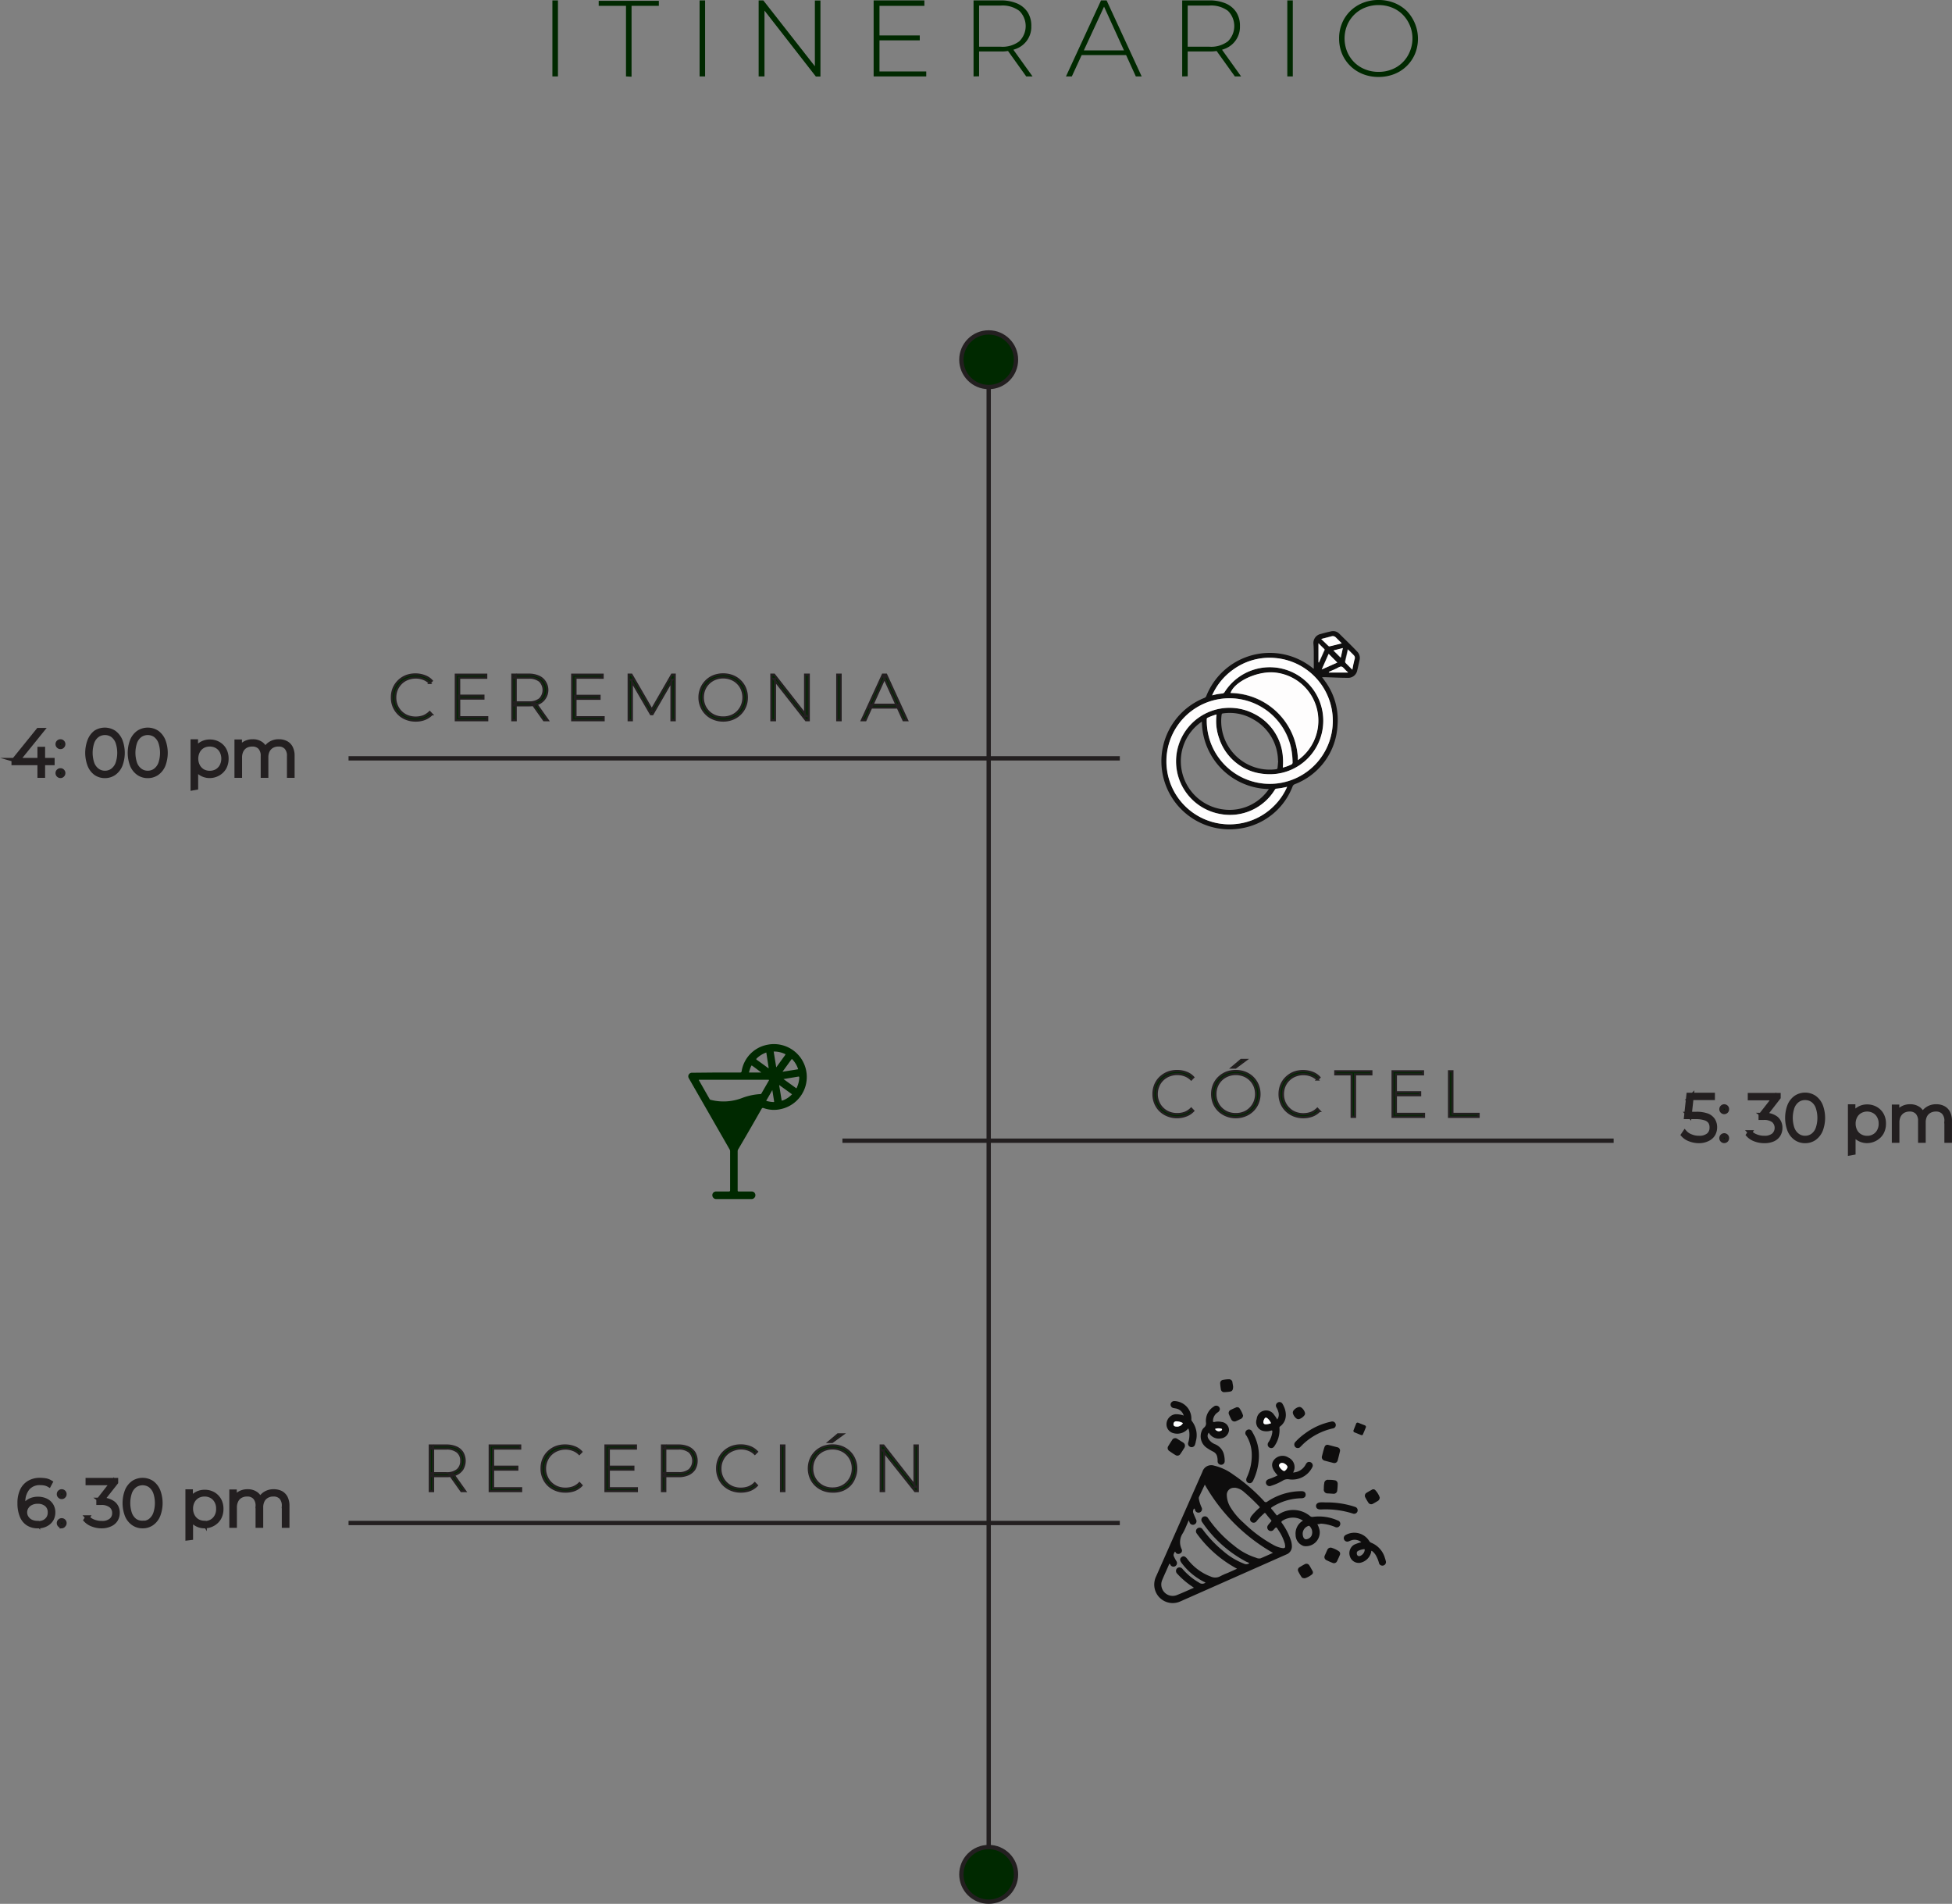 <svg id="Capa_1" data-name="Capa 1" xmlns="http://www.w3.org/2000/svg" viewBox="0 0 333.9 325.59"><rect x="0" y="0" width="333.9" height="325.59" fill="#808080" stroke="none"/><defs><style>.cls-1,.cls-2,.cls-3,.cls-4{fill:#002900;}.cls-2,.cls-3,.cls-4{stroke:#231f20;stroke-miterlimit:10;}.cls-2{stroke-width:0.74px;}.cls-3{stroke-width:0.37px;}.cls-4{stroke-width:0.75px;}.cls-5{fill:#0e0d0d;}.cls-6{fill:#fefefe;}.cls-7{fill:#111010;}.cls-8{fill:#fefdfd;}</style></defs><title>Itinerario PEQ</title><path class="cls-1" d="M118.15,109.07v-13h.95v13Z" transform="translate(-23.66 -96)"/><path class="cls-1" d="M130.74,109.07V97h-4.67v-.86h10.29V97h-4.67v12.12Z" transform="translate(-23.66 -96)"/><path class="cls-1" d="M143.33,109.07v-13h.94v13Z" transform="translate(-23.66 -96)"/><path class="cls-1" d="M153.43,109.07v-13h.8l9.25,11.81h-.43V96.09H164v13h-.78L154,97.26h.43v11.81Z" transform="translate(-23.66 -96)"/><path class="cls-1" d="M174.1,108.22h8v.85h-9v-13h8.68V97H174.1Zm-.11-6.16h7v.84h-7Z" transform="translate(-23.66 -96)"/><path class="cls-1" d="M190.19,109.07v-13h4.65a7,7,0,0,1,2.8.52,4.1,4.1,0,0,1,1.8,1.49,4.27,4.27,0,0,1,.63,2.37,4,4,0,0,1-2.43,3.83,6.8,6.8,0,0,1-2.8.52h-4.13l.43-.44v4.69Zm.95-4.64-.43-.44h4.13a4.75,4.75,0,0,0,3.18-.93,3.65,3.65,0,0,0,0-5.2,4.81,4.81,0,0,0-3.18-.91h-4.13l.43-.47Zm8.06,4.64-3.37-4.71h1.07l3.38,4.71Z" transform="translate(-23.66 -96)"/><path class="cls-1" d="M206,109.07l6-13h.95l6,13h-1l-5.64-12.38h.41L207,109.07Zm2.19-3.65.32-.8h7.76l.32.8Z" transform="translate(-23.66 -96)"/><path class="cls-1" d="M225.88,109.07v-13h4.65a7,7,0,0,1,2.8.52,4.1,4.1,0,0,1,1.8,1.49,4.27,4.27,0,0,1,.63,2.37,4,4,0,0,1-2.43,3.83,6.8,6.8,0,0,1-2.8.52h-4.14l.43-.44v4.69Zm.94-4.64-.43-.44h4.14a4.75,4.75,0,0,0,3.18-.93,3.67,3.67,0,0,0,0-5.2,4.81,4.81,0,0,0-3.18-.91h-4.14l.43-.47Zm8.07,4.64-3.38-4.71h1.08l3.37,4.71Z" transform="translate(-23.66 -96)"/><path class="cls-1" d="M243.86,109.07v-13h.94v13Z" transform="translate(-23.66 -96)"/><path class="cls-1" d="M259.47,109.16a7.1,7.1,0,0,1-2.68-.49,6.48,6.48,0,0,1-2.15-1.39,6.35,6.35,0,0,1-1.42-2.09,6.78,6.78,0,0,1-.5-2.61,6.69,6.69,0,0,1,.5-2.6,6.29,6.29,0,0,1,1.42-2.1,6.48,6.48,0,0,1,2.15-1.39,7.1,7.1,0,0,1,2.68-.49,7.17,7.17,0,0,1,2.68.49,6.57,6.57,0,0,1,2.14,1.38,6.86,6.86,0,0,1,1.42,7.33,6.36,6.36,0,0,1-3.56,3.47A7.17,7.17,0,0,1,259.47,109.16Zm0-.87a6,6,0,0,0,2.3-.43,5.39,5.39,0,0,0,1.83-1.2,5.52,5.52,0,0,0,1.21-1.82,5.81,5.81,0,0,0-1.21-6.34,5.39,5.39,0,0,0-1.83-1.2,6,6,0,0,0-2.3-.43,6,6,0,0,0-2.3.43,5.47,5.47,0,0,0-1.85,1.2,5.61,5.61,0,0,0-1.22,1.81,6,6,0,0,0,0,4.53,5.55,5.55,0,0,0,1.22,1.82,5.47,5.47,0,0,0,1.85,1.2A6,6,0,0,0,259.47,108.29Z" transform="translate(-23.66 -96)"/><line class="cls-2" x1="169.12" y1="61.52" x2="169.12" y2="320.48"/><line class="cls-2" x1="191.55" y1="129.69" x2="59.62" y2="129.69"/><line class="cls-2" x1="144.1" y1="195.08" x2="276.02" y2="195.08"/><path class="cls-3" d="M94.74,219.23a4.27,4.27,0,0,1-1.61-.3,3.68,3.68,0,0,1-1.28-.83,3.9,3.9,0,0,1-.85-1.25,4,4,0,0,1-.3-1.57,4.08,4.08,0,0,1,.3-1.58,3.9,3.9,0,0,1,2.14-2.08,4.54,4.54,0,0,1,3.14,0,3,3,0,0,1,1.23.81l-.35.37a3,3,0,0,0-1.11-.71,3.64,3.64,0,0,0-1.29-.22,3.72,3.72,0,0,0-1.38.26,3.23,3.23,0,0,0-1.11.72,3.4,3.4,0,0,0-.74,1.09,3.58,3.58,0,0,0-.26,1.36,3.49,3.49,0,0,0,.26,1.35,3.44,3.44,0,0,0,.74,1.1,3.23,3.23,0,0,0,1.11.72,3.72,3.72,0,0,0,1.38.25,3.88,3.88,0,0,0,1.29-.21,3.21,3.21,0,0,0,1.11-.72l.35.37a3.22,3.22,0,0,1-1.23.81A4.13,4.13,0,0,1,94.74,219.23Z" transform="translate(-23.66 -96)"/><path class="cls-3" d="M102.21,218.66H107v.51h-5.37v-7.79h5.2v.52h-4.63Zm-.07-3.69h4.21v.5h-4.21Z" transform="translate(-23.66 -96)"/><path class="cls-3" d="M111.3,219.17v-7.79h2.8a4.09,4.09,0,0,1,1.68.32,2.35,2.35,0,0,1,1.07.89,2.53,2.53,0,0,1-1.07,3.72,4.1,4.1,0,0,1-1.68.31h-2.48l.25-.26v2.81Zm.57-2.78-.25-.27h2.48a2.85,2.85,0,0,0,1.9-.55,2.2,2.2,0,0,0,0-3.12,2.85,2.85,0,0,0-1.9-.55h-2.48l.25-.28Zm4.84,2.78-2-2.82h.64l2,2.82Z" transform="translate(-23.66 -96)"/><path class="cls-3" d="M122.1,218.66h4.81v.51h-5.37v-7.79h5.2v.52H122.1ZM122,215h4.21v.5H122Z" transform="translate(-23.66 -96)"/><path class="cls-3" d="M131.2,219.17v-7.79h.48l3.62,6.25H135l3.6-6.25h.47v7.79h-.55l0-6.93h.16l-3.41,5.9H135l-3.43-5.9h.17v6.93Z" transform="translate(-23.66 -96)"/><path class="cls-3" d="M147.36,219.23a4.22,4.22,0,0,1-1.6-.3,3.63,3.63,0,0,1-1.29-.83,3.74,3.74,0,0,1-.85-1.26,4,4,0,0,1-.31-1.56,4,4,0,0,1,.31-1.56,3.74,3.74,0,0,1,.85-1.26,3.79,3.79,0,0,1,1.29-.84,4.59,4.59,0,0,1,3.21,0,3.81,3.81,0,0,1,2.14,2.08,4.08,4.08,0,0,1,.3,1.58,4,4,0,0,1-.3,1.57,3.9,3.9,0,0,1-.85,1.25,3.81,3.81,0,0,1-1.29.83A4.23,4.23,0,0,1,147.36,219.23Zm0-.53a3.64,3.64,0,0,0,1.38-.25,3.18,3.18,0,0,0,1.1-.72,3.26,3.26,0,0,0,.73-1.1,3.66,3.66,0,0,0,0-2.71,3.12,3.12,0,0,0-.73-1.09,3.18,3.18,0,0,0-1.1-.72,3.65,3.65,0,0,0-1.38-.26,3.72,3.72,0,0,0-1.38.26,3.36,3.36,0,0,0-1.84,1.81,3.66,3.66,0,0,0,0,2.71,3.44,3.44,0,0,0,.74,1.1,3.28,3.28,0,0,0,1.1.72A3.72,3.72,0,0,0,147.36,218.7Z" transform="translate(-23.66 -96)"/><path class="cls-3" d="M155.61,219.17v-7.79h.47l5.55,7.09h-.25v-7.09H162v7.79h-.47l-5.56-7.08h.25v7.08Z" transform="translate(-23.66 -96)"/><path class="cls-3" d="M166.88,219.17v-7.79h.57v7.79Z" transform="translate(-23.66 -96)"/><path class="cls-3" d="M171.09,219.17l3.58-7.79h.57l3.58,7.79h-.61l-3.38-7.43h.24l-3.37,7.43ZM172.4,217l.19-.48h4.66l.19.48Z" transform="translate(-23.66 -96)"/><path class="cls-4" d="M26,226.49v-.41l4.22-5.22h.64l-4.22,5.22-.31-.09h6.3v.5Zm4.44,2.16v-4.56H31v4.56Z" transform="translate(-23.66 -96)"/><path class="cls-4" d="M34,223.74a.45.45,0,0,1-.33-.14.46.46,0,0,1-.14-.34.45.45,0,0,1,.14-.33.48.48,0,0,1,.33-.13.44.44,0,0,1,.33.13.45.45,0,0,1,.14.33.46.46,0,0,1-.14.34A.42.42,0,0,1,34,223.74Zm0,4.95a.45.45,0,0,1-.33-.14.46.46,0,0,1-.14-.34.45.45,0,0,1,.14-.33.48.48,0,0,1,.33-.13.44.44,0,0,1,.33.13.45.45,0,0,1,.14.33.46.46,0,0,1-.14.34A.42.42,0,0,1,34,228.69Z" transform="translate(-23.66 -96)"/><path class="cls-4" d="M41.61,228.7a2.71,2.71,0,0,1-1.58-.48A3.1,3.1,0,0,1,39,226.86a5.88,5.88,0,0,1,0-4.21A3.19,3.19,0,0,1,40,221.28a2.91,2.91,0,0,1,3.17,0,3.24,3.24,0,0,1,1.07,1.37,5.88,5.88,0,0,1,0,4.21,3.15,3.15,0,0,1-1.07,1.36A2.72,2.72,0,0,1,41.61,228.7Zm0-.52a2.14,2.14,0,0,0,1.3-.41,2.65,2.65,0,0,0,.87-1.17,5.68,5.68,0,0,0,0-3.7,2.65,2.65,0,0,0-.87-1.17,2.3,2.3,0,0,0-2.59,0,2.6,2.6,0,0,0-.88,1.17,5.68,5.68,0,0,0,0,3.7,2.6,2.6,0,0,0,.88,1.17A2.13,2.13,0,0,0,41.61,228.18Z" transform="translate(-23.66 -96)"/><path class="cls-4" d="M48.93,228.7a2.71,2.71,0,0,1-1.58-.48,3.1,3.1,0,0,1-1.08-1.36,5.88,5.88,0,0,1,0-4.21,3.19,3.19,0,0,1,1.08-1.37,2.91,2.91,0,0,1,3.17,0,3.24,3.24,0,0,1,1.07,1.37,5.88,5.88,0,0,1,0,4.21,3.15,3.15,0,0,1-1.07,1.36A2.72,2.72,0,0,1,48.93,228.7Zm0-.52a2.14,2.14,0,0,0,1.3-.41,2.65,2.65,0,0,0,.87-1.17,5.68,5.68,0,0,0,0-3.7,2.65,2.65,0,0,0-.87-1.17,2.3,2.3,0,0,0-2.59,0,2.6,2.6,0,0,0-.88,1.17,5.68,5.68,0,0,0,0,3.7,2.6,2.6,0,0,0,.88,1.17A2.13,2.13,0,0,0,48.93,228.18Z" transform="translate(-23.66 -96)"/><path class="cls-4" d="M56.63,230.8v-8h.53v1.9l-.09,1,.11,1v4Zm2.91-2.11a2.77,2.77,0,0,1-1.38-.35,2.6,2.6,0,0,1-1-1,3.63,3.63,0,0,1,0-3.15,2.6,2.6,0,0,1,1-1,2.77,2.77,0,0,1,1.38-.35,2.93,2.93,0,0,1,1.48.37,2.68,2.68,0,0,1,1,1,3.07,3.07,0,0,1,.37,1.53,3.11,3.11,0,0,1-.37,1.54,2.75,2.75,0,0,1-1,1A2.93,2.93,0,0,1,59.54,228.69Zm0-.5a2.43,2.43,0,0,0,1.2-.3,2.2,2.2,0,0,0,.84-.87,2.8,2.8,0,0,0,0-2.56,2.17,2.17,0,0,0-.84-.86,2.43,2.43,0,0,0-1.2-.3,2.4,2.4,0,0,0-1.2.3,2.21,2.21,0,0,0-.83.86,2.8,2.8,0,0,0,0,2.56,2.24,2.24,0,0,0,.83.87A2.4,2.4,0,0,0,59.51,228.19Z" transform="translate(-23.66 -96)"/><path class="cls-4" d="M71.37,222.8a2.57,2.57,0,0,1,1.21.27,1.84,1.84,0,0,1,.81.82,2.94,2.94,0,0,1,.29,1.36v3.4h-.56V225.3a2.1,2.1,0,0,0-.48-1.49,1.72,1.72,0,0,0-1.33-.51,2.22,2.22,0,0,0-1.13.27,1.92,1.92,0,0,0-.74.78,2.65,2.65,0,0,0-.25,1.2v3.1h-.56V225.3a2.1,2.1,0,0,0-.48-1.49,1.73,1.73,0,0,0-1.33-.51,2.29,2.29,0,0,0-1.14.27,1.89,1.89,0,0,0-.73.78,2.65,2.65,0,0,0-.26,1.2v3.1h-.55v-5.81h.53v1.6l-.08-.18a2.16,2.16,0,0,1,.86-1.07,2.58,2.58,0,0,1,1.44-.39,2.37,2.37,0,0,1,1.47.44,2,2,0,0,1,.75,1.3l-.19-.08a2.28,2.28,0,0,1,.88-1.2A2.6,2.6,0,0,1,71.37,222.8Z" transform="translate(-23.66 -96)"/><path class="cls-1" d="M146.2,279.42h4.05c.18,0,.24-.05.27-.22a5.49,5.49,0,0,1,4.37-4.52,5.61,5.61,0,1,1,2.31,11,5.21,5.21,0,0,1-2.9-.17c-.18-.06-.27-.05-.37.13-1.31,2.31-2.64,4.62-4,6.92a.63.63,0,0,0-.09.35v6.62c0,.19,0,.24.24.24h2.19a.57.57,0,0,1,.54.36.63.63,0,0,1-.08.68.64.64,0,0,1-.54.25h-6a.65.65,0,0,1-.68-.67.62.62,0,0,1,.69-.62h2.11c.19,0,.24-.05.24-.24q0-3.31,0-6.63a.67.67,0,0,0-.11-.37l-6.88-12a1.47,1.47,0,0,1-.14-.28.62.62,0,0,1,.65-.79Zm-3,1.24s0,0,0,.06l1.85,3.25a.24.24,0,0,0,.17.12,8.81,8.81,0,0,0,5.4-.32,10.41,10.41,0,0,1,3.11-.66c.13,0,.16-.09.21-.17l1.21-2.1s.1-.1,0-.18ZM156,275.83l.44,2.71,1.53-2.11c.06-.08.05-.12,0-.16A4.4,4.4,0,0,0,156,275.83Zm1.68,4.71,2.11,1.52c.14.11.15,0,.18-.09a4.32,4.32,0,0,0,.41-1.67c0-.2-.07-.2-.23-.17Zm2.51-1.68a4.31,4.31,0,0,0-1-1.69c-.06-.07-.09-.07-.14,0l-.34.46-1.2,1.66ZM154.74,276a4.42,4.42,0,0,0-1.63,1c-.12.11-.11.16,0,.25.63.44,1.25.9,1.87,1.35,0,0,.08.09.17.06Zm2.21,5.56c0,.05,0,.08,0,.1.14.82.27,1.63.4,2.45,0,.14.09.13.19.09a4.08,4.08,0,0,0,1.6-1.06Zm-1.18.86c-.35.61-.66,1.18-1,1.74-.07.12,0,.12.09.14a4.87,4.87,0,0,0,1.07.17c.14,0,.17,0,.14-.16Zm-1.88-3c-.54-.4-1-.76-1.52-1.13-.14-.11-.19-.06-.24.07a5.49,5.49,0,0,0-.35,1.06Z" transform="translate(-23.66 -96)"/><path class="cls-3" d="M225,287.06a4.22,4.22,0,0,1-1.6-.3,3.87,3.87,0,0,1-1.29-.83,3.72,3.72,0,0,1-.84-1.25,4,4,0,0,1-.3-1.57,4.08,4.08,0,0,1,.3-1.58,3.7,3.7,0,0,1,.85-1.25,4.09,4.09,0,0,1,1.28-.83,4.42,4.42,0,0,1,1.6-.29,4.3,4.3,0,0,1,1.54.27,3,3,0,0,1,1.23.81l-.35.36a3.06,3.06,0,0,0-1.11-.7,3.63,3.63,0,0,0-1.28-.22,3.74,3.74,0,0,0-1.39.26,3.32,3.32,0,0,0-1.11.72,3.12,3.12,0,0,0-.73,1.09,3.4,3.4,0,0,0-.27,1.36,3.32,3.32,0,0,0,.27,1.35,3.12,3.12,0,0,0,.73,1.09,3.2,3.2,0,0,0,1.11.73,3.73,3.73,0,0,0,1.39.25,3.86,3.86,0,0,0,1.28-.21,3.12,3.12,0,0,0,1.11-.72l.35.37a3.22,3.22,0,0,1-1.23.81A4.3,4.3,0,0,1,225,287.06Z" transform="translate(-23.66 -96)"/><path class="cls-3" d="M235.05,287.06a4.23,4.23,0,0,1-1.61-.3,4,4,0,0,1-1.29-.83,3.74,3.74,0,0,1-.85-1.26,4.23,4.23,0,0,1,0-3.13,3.8,3.8,0,0,1,.85-1.25,4,4,0,0,1,1.29-.84,4.43,4.43,0,0,1,1.61-.29,4.38,4.38,0,0,1,1.6.29,3.92,3.92,0,0,1,1.29.83,3.85,3.85,0,0,1,.85,1.25,4.08,4.08,0,0,1,.31,1.58,4,4,0,0,1-.31,1.57,3.81,3.81,0,0,1-2.14,2.08A4.18,4.18,0,0,1,235.05,287.06Zm0-.53a3.72,3.72,0,0,0,1.38-.25,3.16,3.16,0,0,0,1.1-.73,3.42,3.42,0,0,0,.73-1.09,3.49,3.49,0,0,0,.26-1.35,3.59,3.59,0,0,0-.26-1.37,3.49,3.49,0,0,0-.73-1.08,3.28,3.28,0,0,0-1.1-.72,3.72,3.72,0,0,0-1.38-.26,3.65,3.65,0,0,0-1.38.26,3.43,3.43,0,0,0-1.11.72,3.33,3.33,0,0,0-.73,1.08,3.41,3.41,0,0,0-.26,1.37,3.32,3.32,0,0,0,.26,1.35,3.26,3.26,0,0,0,.73,1.09,3.3,3.3,0,0,0,1.11.73A3.64,3.64,0,0,0,235.05,286.53Zm-.64-7.95,1.55-1.31h.8L235,278.58Z" transform="translate(-23.66 -96)"/><path class="cls-3" d="M246.58,287.06a4.27,4.27,0,0,1-1.61-.3,3.82,3.82,0,0,1-1.28-.83,3.75,3.75,0,0,1-.85-1.25,4,4,0,0,1-.3-1.57,4.08,4.08,0,0,1,.3-1.58,3.73,3.73,0,0,1,.86-1.25,4,4,0,0,1,1.28-.83,4.54,4.54,0,0,1,3.14,0,3,3,0,0,1,1.23.81l-.35.36a3.15,3.15,0,0,0-1.11-.7,3.68,3.68,0,0,0-1.29-.22,3.72,3.72,0,0,0-1.38.26,3.23,3.23,0,0,0-1.11.72,3.29,3.29,0,0,0-.74,1.09,3.58,3.58,0,0,0-.26,1.36,3.49,3.49,0,0,0,.26,1.35,3.29,3.29,0,0,0,.74,1.09,3.11,3.11,0,0,0,1.11.73,3.72,3.72,0,0,0,1.38.25,3.92,3.92,0,0,0,1.29-.21,3.21,3.21,0,0,0,1.11-.72l.35.37a3.22,3.22,0,0,1-1.23.81A4.34,4.34,0,0,1,246.58,287.06Z" transform="translate(-23.66 -96)"/><path class="cls-3" d="M254.87,287v-7.27h-2.8v-.52h6.17v.52h-2.8V287Z" transform="translate(-23.66 -96)"/><path class="cls-3" d="M262.43,286.49h4.81V287h-5.37v-7.79h5.2v.52h-4.64Zm-.06-3.69h4.21v.5h-4.21Z" transform="translate(-23.66 -96)"/><path class="cls-3" d="M271.53,287v-7.79h.57v7.28h4.48V287Z" transform="translate(-23.66 -96)"/><path class="cls-4" d="M314.3,291.13a4.35,4.35,0,0,1-1.58-.29,2.79,2.79,0,0,1-1.15-.76l.29-.43a2.52,2.52,0,0,0,1,.68,3.51,3.51,0,0,0,1.43.28,2.42,2.42,0,0,0,1.63-.49,1.64,1.64,0,0,0,.54-1.27,1.76,1.76,0,0,0-.25-1,1.63,1.63,0,0,0-.87-.61,5,5,0,0,0-1.67-.22h-1.58l.41-3.77h4.13v.51h-3.89l.27-.27-.36,3.31-.27-.29h1.41a5.18,5.18,0,0,1,1.9.28,2.06,2.06,0,0,1,1,.8,2.24,2.24,0,0,1,.32,1.2,2.32,2.32,0,0,1-.3,1.17,2.09,2.09,0,0,1-.91.82A3.26,3.26,0,0,1,314.3,291.13Z" transform="translate(-23.66 -96)"/><path class="cls-4" d="M318.6,286.17a.45.45,0,0,1-.33-.14.48.48,0,0,1-.14-.34.48.48,0,0,1,.47-.47.49.49,0,0,1,.33.14.44.44,0,0,1,.13.33.47.47,0,0,1-.13.34A.49.49,0,0,1,318.6,286.17Zm0,4.95a.45.45,0,0,1-.33-.14.48.48,0,0,1-.14-.34.48.48,0,0,1,.47-.47.49.49,0,0,1,.33.14.44.44,0,0,1,.13.33.47.47,0,0,1-.13.34A.49.49,0,0,1,318.6,291.12Z" transform="translate(-23.66 -96)"/><path class="cls-4" d="M325.46,291.13a4.46,4.46,0,0,1-1.6-.29,2.86,2.86,0,0,1-1.15-.76l.29-.43a2.56,2.56,0,0,0,1,.68,3.57,3.57,0,0,0,1.45.28,2.42,2.42,0,0,0,1.6-.47,1.71,1.71,0,0,0,0-2.51,2.64,2.64,0,0,0-1.72-.47h-.49v-.41l2.48-3.17.08.22H323v-.51h4.88v.4l-2.46,3.17-.25-.18h.25a3.11,3.11,0,0,1,2.08.61,2.06,2.06,0,0,1,.68,1.59,2.25,2.25,0,0,1-.3,1.16,2.1,2.1,0,0,1-.91.8A3.57,3.57,0,0,1,325.46,291.13Z" transform="translate(-23.66 -96)"/><path class="cls-4" d="M332.43,291.13a2.71,2.71,0,0,1-1.58-.48,3.14,3.14,0,0,1-1.07-1.36,5.9,5.9,0,0,1,0-4.22,3.14,3.14,0,0,1,1.07-1.36,2.86,2.86,0,0,1,3.17,0,3.21,3.21,0,0,1,1.07,1.36,5.9,5.9,0,0,1,0,4.22,3.21,3.21,0,0,1-1.07,1.36A2.72,2.72,0,0,1,332.43,291.13Zm0-.52a2.19,2.19,0,0,0,1.31-.41,2.56,2.56,0,0,0,.86-1.17,5.68,5.68,0,0,0,0-3.7,2.56,2.56,0,0,0-.86-1.17,2.19,2.19,0,0,0-1.31-.4,2.13,2.13,0,0,0-1.29.4,2.6,2.6,0,0,0-.88,1.17,5.68,5.68,0,0,0,0,3.7,2.6,2.6,0,0,0,.88,1.17A2.13,2.13,0,0,0,332.43,290.61Z" transform="translate(-23.66 -96)"/><path class="cls-4" d="M340.13,293.23v-8h.53v1.9l-.08,1,.11,1v4Zm2.91-2.11a2.68,2.68,0,0,1-1.38-.36,2.51,2.51,0,0,1-1-1,3.29,3.29,0,0,1-.36-1.58,3.22,3.22,0,0,1,.36-1.57,2.6,2.6,0,0,1,1-1,2.68,2.68,0,0,1,1.38-.36,2.94,2.94,0,0,1,1.48.38,2.68,2.68,0,0,1,1,1,3,3,0,0,1,.37,1.53,3.11,3.11,0,0,1-.37,1.54,2.75,2.75,0,0,1-1,1A2.93,2.93,0,0,1,343,291.12Zm0-.5a2.28,2.28,0,0,0,1.2-.31,2.11,2.11,0,0,0,.84-.86,2.55,2.55,0,0,0,.31-1.28,2.5,2.5,0,0,0-.31-1.28,2.11,2.11,0,0,0-.84-.86,2.46,2.46,0,0,0-2.39,0,2.11,2.11,0,0,0-.84.86,2.61,2.61,0,0,0-.31,1.28,2.66,2.66,0,0,0,.31,1.28,2.11,2.11,0,0,0,.84.86A2.27,2.27,0,0,0,343,290.62Z" transform="translate(-23.66 -96)"/><path class="cls-4" d="M354.87,285.22a2.53,2.53,0,0,1,1.22.28,1.87,1.87,0,0,1,.8.82,2.94,2.94,0,0,1,.29,1.36v3.39h-.55v-3.34a2.09,2.09,0,0,0-.48-1.49,1.76,1.76,0,0,0-1.34-.52,2.28,2.28,0,0,0-1.13.28,1.92,1.92,0,0,0-.74.78,2.62,2.62,0,0,0-.25,1.2v3.09h-.56v-3.34a2.09,2.09,0,0,0-.48-1.49,1.74,1.74,0,0,0-1.33-.52,2.29,2.29,0,0,0-1.14.28,2,2,0,0,0-.73.78,2.62,2.62,0,0,0-.26,1.2v3.09h-.55v-5.8h.53v1.6l-.08-.18a2.16,2.16,0,0,1,.86-1.07,2.6,2.6,0,0,1,1.45-.4,2.43,2.43,0,0,1,1.46.44,2,2,0,0,1,.75,1.31l-.19-.08a2.3,2.3,0,0,1,.88-1.2A2.61,2.61,0,0,1,354.87,285.22Z" transform="translate(-23.66 -96)"/><line class="cls-2" x1="191.55" y1="260.46" x2="59.62" y2="260.46"/><path class="cls-3" d="M97.18,351v-7.79H100a4.27,4.27,0,0,1,1.68.31,2.41,2.41,0,0,1,1.08.9,2.81,2.81,0,0,1,0,2.82,2.48,2.48,0,0,1-1.08.9,4.1,4.1,0,0,1-1.68.31H97.49l.25-.27V351Zm.56-2.78-.25-.27H100a2.88,2.88,0,0,0,1.91-.55,2,2,0,0,0,.65-1.56,1.92,1.92,0,0,0-.65-1.56,2.88,2.88,0,0,0-1.91-.55H97.49l.25-.28Zm4.84,2.78-2-2.82h.64l2,2.82Z" transform="translate(-23.66 -96)"/><path class="cls-3" d="M108,350.52h4.8V351h-5.37v-7.79h5.21v.52H108Zm-.07-3.69h4.22v.5h-4.22Z" transform="translate(-23.66 -96)"/><path class="cls-3" d="M120.33,351.09a4.22,4.22,0,0,1-1.6-.3,3.87,3.87,0,0,1-1.29-.83,3.72,3.72,0,0,1-.84-1.25,4,4,0,0,1-.3-1.57,4.08,4.08,0,0,1,.3-1.58,3.7,3.7,0,0,1,.85-1.25,4,4,0,0,1,1.28-.83,4.57,4.57,0,0,1,3.15,0,3,3,0,0,1,1.22.81l-.35.36a3.06,3.06,0,0,0-1.11-.7,3.63,3.63,0,0,0-1.28-.22A3.74,3.74,0,0,0,119,344a3.32,3.32,0,0,0-1.11.72,3.22,3.22,0,0,0-.73,1.09,3.4,3.4,0,0,0-.27,1.36,3.32,3.32,0,0,0,.27,1.35,3.12,3.12,0,0,0,.73,1.09,3.35,3.35,0,0,0,1.11.73,3.73,3.73,0,0,0,1.39.25,3.86,3.86,0,0,0,1.28-.21,3.12,3.12,0,0,0,1.11-.72l.35.37a3.26,3.26,0,0,1-1.22.81A4.4,4.4,0,0,1,120.33,351.09Z" transform="translate(-23.66 -96)"/><path class="cls-3" d="M127.8,350.52h4.8V351h-5.37v-7.79h5.21v.52H127.8Zm-.07-3.69H132v.5h-4.22Z" transform="translate(-23.66 -96)"/><path class="cls-3" d="M136.9,351v-7.79h2.79a4.27,4.27,0,0,1,1.68.31,2.52,2.52,0,0,1,1.08.9,2.87,2.87,0,0,1,0,2.82,2.52,2.52,0,0,1-1.08.9,4.1,4.1,0,0,1-1.68.31h-2.48l.25-.27V351Zm.56-2.78-.25-.28h2.48a2.88,2.88,0,0,0,1.91-.55,2.19,2.19,0,0,0,0-3.11,2.88,2.88,0,0,0-1.91-.55h-2.48l.25-.28Z" transform="translate(-23.66 -96)"/><path class="cls-3" d="M150.37,351.09a4.23,4.23,0,0,1-1.61-.3,4,4,0,0,1-1.29-.83,3.72,3.72,0,0,1-.84-1.25,4,4,0,0,1-.3-1.57,4.08,4.08,0,0,1,.3-1.58,3.7,3.7,0,0,1,.85-1.25,4.09,4.09,0,0,1,1.28-.83,4.43,4.43,0,0,1,1.61-.29,4.38,4.38,0,0,1,1.54.27,3.15,3.15,0,0,1,1.23.81l-.36.36a3,3,0,0,0-1.11-.7,3.63,3.63,0,0,0-1.28-.22A3.74,3.74,0,0,0,149,344a3.43,3.43,0,0,0-1.11.72,3.38,3.38,0,0,0-1,2.45,3.32,3.32,0,0,0,.26,1.35,3.26,3.26,0,0,0,.73,1.09,3.45,3.45,0,0,0,1.11.73,3.73,3.73,0,0,0,1.39.25,3.86,3.86,0,0,0,1.28-.21,3,3,0,0,0,1.11-.72l.36.37a3.38,3.38,0,0,1-1.23.81A4.38,4.38,0,0,1,150.37,351.09Z" transform="translate(-23.66 -96)"/><path class="cls-3" d="M157.26,351v-7.79h.57V351Z" transform="translate(-23.66 -96)"/><path class="cls-3" d="M166.07,351.09a4.27,4.27,0,0,1-1.61-.3,4,4,0,0,1-1.29-.83,3.89,3.89,0,0,1-.85-1.26,4.23,4.23,0,0,1,0-3.13,3.87,3.87,0,0,1,2.14-2.09,4.61,4.61,0,0,1,3.22,0,4,4,0,0,1,1.28.83,3.7,3.7,0,0,1,.85,1.25,3.91,3.91,0,0,1,.31,1.58,3.86,3.86,0,0,1-.31,1.57A3.6,3.6,0,0,1,169,350a3.82,3.82,0,0,1-1.28.83A4.23,4.23,0,0,1,166.07,351.09Zm0-.53a3.64,3.64,0,0,0,1.38-.25,3.31,3.31,0,0,0,1.1-.73,3.26,3.26,0,0,0,.73-1.09,3.49,3.49,0,0,0,.26-1.35,3.59,3.59,0,0,0-.26-1.37,3.33,3.33,0,0,0-.73-1.08,3.28,3.28,0,0,0-1.1-.72,3.79,3.79,0,0,0-2.76,0,3.43,3.43,0,0,0-1.11.72,3.49,3.49,0,0,0-.73,1.08,3.59,3.59,0,0,0-.26,1.37,3.49,3.49,0,0,0,.26,1.35,3.33,3.33,0,0,0,1.84,1.82A3.64,3.64,0,0,0,166.07,350.56Zm-.63-7.95L167,341.3h.8L166,342.61Z" transform="translate(-23.66 -96)"/><path class="cls-3" d="M174.31,351v-7.79h.48l5.55,7.09h-.25v-7.09h.56V351h-.46L174.62,344h.26V351Z" transform="translate(-23.66 -96)"/><path class="cls-4" d="M30.15,357a3,3,0,0,1-1.72-.46,2.76,2.76,0,0,1-1.05-1.35,5.5,5.5,0,0,1-.36-2.09,5,5,0,0,1,.43-2.21,3,3,0,0,1,1.22-1.33,3.52,3.52,0,0,1,1.81-.45,6,6,0,0,1,1,.08,2.41,2.41,0,0,1,.81.32l-.24.45a2.37,2.37,0,0,0-.69-.27,3.74,3.74,0,0,0-.84-.08,2.7,2.7,0,0,0-2.1.85,3.61,3.61,0,0,0-.79,2.55c0,.17,0,.39,0,.65a4,4,0,0,0,.14.77l-.2-.05a2.21,2.21,0,0,1,.44-1.1,2.25,2.25,0,0,1,.91-.7,3.05,3.05,0,0,1,1.22-.24,3.1,3.1,0,0,1,1.37.29,2.15,2.15,0,0,1,.91.8,2.26,2.26,0,0,1,.33,1.23,2.33,2.33,0,0,1-.34,1.24,2.29,2.29,0,0,1-.93.81A2.85,2.85,0,0,1,30.15,357Zm0-.49a2.38,2.38,0,0,0,1.07-.22,1.88,1.88,0,0,0,.72-.65,1.83,1.83,0,0,0,.26-1,1.73,1.73,0,0,0-.56-1.34,2.27,2.27,0,0,0-1.55-.5,2.41,2.41,0,0,0-1.13.25,1.84,1.84,0,0,0-.76.67,1.69,1.69,0,0,0-.27.94,1.65,1.65,0,0,0,.25.87,1.93,1.93,0,0,0,.75.69A2.65,2.65,0,0,0,30.12,356.47Z" transform="translate(-23.66 -96)"/><path class="cls-4" d="M34.22,352a.42.42,0,0,1-.33-.14.42.42,0,0,1-.14-.34.42.42,0,0,1,.14-.33.44.44,0,0,1,.33-.13.44.44,0,0,1,.32.13.42.42,0,0,1,.14.33.42.42,0,0,1-.14.34A.41.41,0,0,1,34.22,352Zm0,4.95a.42.42,0,0,1-.33-.14.42.42,0,0,1-.14-.34.42.42,0,0,1,.14-.33.44.44,0,0,1,.33-.13.44.44,0,0,1,.32.13.42.42,0,0,1,.14.33.42.42,0,0,1-.14.34A.41.41,0,0,1,34.22,357Z" transform="translate(-23.66 -96)"/><path class="cls-4" d="M41.08,357a4.25,4.25,0,0,1-1.6-.29,3,3,0,0,1-1.15-.75l.29-.44a2.58,2.58,0,0,0,1,.69,3.71,3.71,0,0,0,1.45.27,2.32,2.32,0,0,0,1.59-.47,1.56,1.56,0,0,0,.56-1.25,1.59,1.59,0,0,0-.56-1.26A2.61,2.61,0,0,0,41,353h-.49v-.41L43,349.41l.07.22h-4.4v-.51H43.5v.4L41,352.69l-.24-.18H41a3,3,0,0,1,2.08.62,2,2,0,0,1,.69,1.59,2.22,2.22,0,0,1-.3,1.15,2.1,2.1,0,0,1-.91.8A3.42,3.42,0,0,1,41.08,357Z" transform="translate(-23.66 -96)"/><path class="cls-4" d="M48.05,357a2.71,2.71,0,0,1-1.58-.48,3.1,3.1,0,0,1-1.08-1.36,5.88,5.88,0,0,1,0-4.21,3.19,3.19,0,0,1,1.08-1.37,2.91,2.91,0,0,1,3.17,0,3.24,3.24,0,0,1,1.07,1.37,5.88,5.88,0,0,1,0,4.21,3.15,3.15,0,0,1-1.07,1.36A2.72,2.72,0,0,1,48.05,357Zm0-.52a2.2,2.2,0,0,0,1.3-.4,2.74,2.74,0,0,0,.87-1.18,5.68,5.68,0,0,0,0-3.7,2.71,2.71,0,0,0-.87-1.17,2.3,2.3,0,0,0-2.59,0,2.65,2.65,0,0,0-.88,1.17,5.68,5.68,0,0,0,0,3.7,2.68,2.68,0,0,0,.88,1.18A2.19,2.19,0,0,0,48.05,356.44Z" transform="translate(-23.66 -96)"/><path class="cls-4" d="M55.75,359.07v-8h.53V353l-.09,1,.12,1v4ZM58.66,357a2.77,2.77,0,0,1-1.38-.35,2.6,2.6,0,0,1-1-1,3.63,3.63,0,0,1,0-3.15,2.6,2.6,0,0,1,1-1,2.77,2.77,0,0,1,1.38-.35,2.93,2.93,0,0,1,1.48.37,2.75,2.75,0,0,1,1,1,3.07,3.07,0,0,1,.37,1.53,3.11,3.11,0,0,1-.37,1.54,2.75,2.75,0,0,1-1,1A2.93,2.93,0,0,1,58.66,357Zm0-.5a2.38,2.38,0,0,0,1.2-.3,2.2,2.2,0,0,0,.84-.87A2.53,2.53,0,0,0,61,354a2.55,2.55,0,0,0-.31-1.28,2.17,2.17,0,0,0-.84-.86,2.38,2.38,0,0,0-1.2-.3,2.43,2.43,0,0,0-1.2.3,2.21,2.21,0,0,0-.83.86,2.66,2.66,0,0,0-.31,1.28,2.63,2.63,0,0,0,.31,1.28,2.24,2.24,0,0,0,.83.87A2.43,2.43,0,0,0,58.63,356.45Z" transform="translate(-23.66 -96)"/><path class="cls-4" d="M70.49,351.06a2.64,2.64,0,0,1,1.22.27,1.92,1.92,0,0,1,.8.82,3,3,0,0,1,.29,1.37v3.39h-.56v-3.35a2.15,2.15,0,0,0-.47-1.49,1.76,1.76,0,0,0-1.34-.51,2.15,2.15,0,0,0-1.13.28,1.8,1.8,0,0,0-.74.78,2.6,2.6,0,0,0-.25,1.2v3.09h-.56v-3.35a2.1,2.1,0,0,0-.48-1.49,1.73,1.73,0,0,0-1.33-.51,2.19,2.19,0,0,0-1.14.28,1.78,1.78,0,0,0-.73.78,2.59,2.59,0,0,0-.26,1.2v3.09h-.55V351.1h.53v1.6l-.08-.17a2.14,2.14,0,0,1,.86-1.08,2.6,2.6,0,0,1,1.45-.39,2.36,2.36,0,0,1,1.46.44,1.93,1.93,0,0,1,.75,1.3l-.19-.08a2.34,2.34,0,0,1,.88-1.2A2.6,2.6,0,0,1,70.49,351.06Z" transform="translate(-23.66 -96)"/><circle class="cls-2" cx="169.12" cy="61.52" r="4.67"/><circle class="cls-2" cx="169.12" cy="320.55" r="4.67"/><path class="cls-5" d="M249,356.66a3.81,3.81,0,0,1,.39,1.1,2.36,2.36,0,0,1-2.71,2.64,2,2,0,0,1-1.4-1.9,2.54,2.54,0,0,1,1.26-2.44,3.16,3.16,0,0,0-1.46-.51,3.36,3.36,0,0,0-2.06.53c-.19.12-.21.21-.08.39a10.92,10.92,0,0,1,1.51,2.89,3.3,3.3,0,0,1,.19,1,1.45,1.45,0,0,1-.94,1.48l-14.2,6.29-3.89,1.72a3.16,3.16,0,0,1-4.47-2.34,3.26,3.26,0,0,1,.29-1.94l7.91-17.87a1.58,1.58,0,0,1,2-1.05,9,9,0,0,1,3.23,1.5,30.45,30.45,0,0,1,5.31,4.57.37.37,0,0,0,.58.07,10.52,10.52,0,0,1,5.83-1.77c.46,0,.71.21.71.6s-.27.6-.72.61a9.7,9.7,0,0,0-5,1.49c-.25.15-.23.24-.05.43s.5.6.74.91c.1.12.16.15.31,0a4.49,4.49,0,0,1,5.49.23.58.58,0,0,0,.48.12,7.92,7.92,0,0,1,4.24.62.58.58,0,0,1,.39.79.6.6,0,0,1-.85.32,7.42,7.42,0,0,0-2.45-.57C249.37,356.65,249.2,356.66,249,356.66Zm-19.1,10a10.85,10.85,0,0,1-4.08-3.31c-.37-.47-.38-.79-.06-1.05s.64-.16,1,.32a9,9,0,0,0,4,3,1.83,1.83,0,0,0,1.67-.07,9.78,9.78,0,0,1,1.19-.53l.81-.36.83-.38a20.44,20.44,0,0,1-6.91-6.05.61.61,0,1,1,1-.71,20.68,20.68,0,0,0,3.52,3.72,12,12,0,0,0,3.56,2.17.89.89,0,0,0,.94-.07,2.37,2.37,0,0,0-.53-.26,20.94,20.94,0,0,1-7.55-6.78.61.61,0,0,1,.14-.88.63.63,0,0,1,.89.24,21,21,0,0,0,4.42,4.66,11,11,0,0,0,3.8,2.09,1.18,1.18,0,0,0,.73.1c.73-.3,1.44-.63,2.14-.94a31.1,31.1,0,0,1-11.66-11.67l-1,2.12a.75.75,0,0,0,0,.42,6.22,6.22,0,0,0,.46,1.38.61.61,0,0,1-.32.83.62.62,0,0,1-.8-.35c0-.11-.06-.25-.17-.32a.8.8,0,0,0-.08.9c.12.33.27.65.42,1a.6.6,0,0,1-.27.82.59.59,0,0,1-.82-.28L227,356c-.33.75-.61,1.5-1,2.19a2.74,2.74,0,0,0-.21,2.75.53.53,0,0,1-.27.73.58.58,0,0,1-.77-.16c0-.05,0-.13-.13-.14-.29.57-.29.57,0,1.14.08.16.17.31.26.46a.61.61,0,0,1-.18.87.6.6,0,0,1-.83-.21c0-.07-.07-.18-.19-.2-.42,1-.86,1.9-1.25,2.86a1.95,1.95,0,0,0,2.46,2.53c1-.39,2-.85,3-1.29l-.32-.22A13.68,13.68,0,0,1,225,365.1a.63.63,0,0,1-.14-.66.57.57,0,0,1,.48-.38.68.68,0,0,1,.64.31,11,11,0,0,0,2.79,2.29A.88.88,0,0,0,229.9,366.63Zm4.95-16.21a1.19,1.19,0,0,0-1.34,1.17,4.21,4.21,0,0,0,.73,2.31,11.42,11.42,0,0,0,2.15,2.5,23.45,23.45,0,0,0,5,3.73,4.75,4.75,0,0,0,1.45.56c.62.12.74,0,.61-.62l0-.06a8.1,8.1,0,0,0-1.14-2.39c-.34-.56-.34-.55-.76-.07a.61.61,0,1,1-1-.73,5.68,5.68,0,0,1,.5-.6c.11-.12.13-.2,0-.33-.31-.35-.6-.7-.88-1.07-.11-.14-.19-.13-.31,0a11.07,11.07,0,0,0-1.22,1.25.62.62,0,0,1-.92.18c-.29-.24-.3-.59,0-1a10.5,10.5,0,0,1,1.31-1.36c.12-.1.19-.16,0-.32a34.66,34.66,0,0,0-2.64-2.5A2.76,2.76,0,0,0,234.85,350.42Zm11.64,7.8c0,.56.2.95.53,1a1.15,1.15,0,0,0,1-.65,1.47,1.47,0,0,0-.39-1.64.18.18,0,0,0-.16,0A1.43,1.43,0,0,0,246.49,358.22Z" transform="translate(-23.66 -96)"/><path class="cls-5" d="M230.43,341a.91.91,0,0,0-.06,1.05,2.31,2.31,0,0,0,1.13.94,2.55,2.55,0,0,1,1.55,1.9,4.16,4.16,0,0,1,.1,1,.6.6,0,0,1-.61.61.59.59,0,0,1-.6-.61c0-.21,0-.42-.05-.63a1.26,1.26,0,0,0-.7-1,8.61,8.61,0,0,1-1.13-.67,2.37,2.37,0,0,1-.82-2.9,1.38,1.38,0,0,1,.39-.55.91.91,0,0,0,.32-.86,2.86,2.86,0,0,1,1.33-2.73.64.64,0,0,1,.94.11c.2.32.1.65-.29.9a1.76,1.76,0,0,0-.78,1.37c0,.25,0,.31.29.25a2.53,2.53,0,0,1,1.16,0,1.42,1.42,0,0,1,1.29,1.42,1.57,1.57,0,0,1-1.42,1.4A1.93,1.93,0,0,1,230.43,341Zm1.07-.64a.74.74,0,0,0,1,.29c.08,0,.18-.08.17-.19s-.12-.15-.2-.16A1.67,1.67,0,0,0,231.5,340.38Z" transform="translate(-23.66 -96)"/><path class="cls-5" d="M226.92,340.28a2.41,2.41,0,0,1-2.6.8,1.55,1.55,0,0,1-1.12-1.62,1.74,1.74,0,0,1,1.51-1.6,3.9,3.9,0,0,1,1.43.23,1.69,1.69,0,0,0-1.38-1.22l-.38-.07a.61.61,0,0,1-.48-.69.64.64,0,0,1,.68-.5,3,3,0,0,1,2.87,3.11.46.46,0,0,0,.08.3,3.93,3.93,0,0,1,.66,3.56c0,.14-.06.28-.1.41a.61.61,0,1,1-1.16-.35,4.43,4.43,0,0,0,.18-1.54A2.32,2.32,0,0,0,226.92,340.28Zm-.89-.9a2.44,2.44,0,0,0-1.15-.31.46.46,0,0,0-.46.49c0,.26.16.37.41.4A1.13,1.13,0,0,0,226,339.38Z" transform="translate(-23.66 -96)"/><path class="cls-5" d="M256.52,359.75a1.75,1.75,0,0,0-1.73-.32c-.16.05-.31.13-.46.18a.6.6,0,0,1-.75-.31.59.59,0,0,1,.27-.79,3,3,0,0,1,4,1,.76.76,0,0,0,.42.35,4,4,0,0,1,2.29,2.6,4.34,4.34,0,0,1,.14.48.61.61,0,1,1-1.18.28,5.49,5.49,0,0,0-.39-1,2.63,2.63,0,0,0-.82-1c-.12,0-.09.13-.1.2a2.43,2.43,0,0,1-1.9,1.85,1.58,1.58,0,0,1-1.74-1.1,1.7,1.7,0,0,1,.72-2A6.59,6.59,0,0,1,256.52,359.75Zm-.77,1.9c0,.36.24.54.54.45a1.25,1.25,0,0,0,.81-1c0-.1,0-.19-.14-.16a2.86,2.86,0,0,0-1,.3A.4.4,0,0,0,255.75,361.65Z" transform="translate(-23.66 -96)"/><path class="cls-5" d="M242.21,348.32c-1-1.08-1.22-1.92-.61-2.67a1.87,1.87,0,0,1,2.47-.37,1.8,1.8,0,0,1,.78,2.55,2.57,2.57,0,0,0,2.17-1.4c.15-.28.36-.48.7-.4a.61.61,0,0,1,.4.92A3.82,3.82,0,0,1,244.2,349a1.49,1.49,0,0,0-1.09.2,9.53,9.53,0,0,1-2,.89.63.63,0,0,1-.87-.35c-.12-.36.05-.65.49-.8A10.29,10.29,0,0,0,242.21,348.32Zm.83-2.13a.5.5,0,0,0-.56.43c0,.31.62,1,.91.95a1.1,1.1,0,0,0,.53-.67C243.92,346.61,243.4,346.19,243,346.19Z" transform="translate(-23.66 -96)"/><path class="cls-5" d="M242.13,338.76a1.41,1.41,0,0,0,.19-1.32,2.92,2.92,0,0,0-.32-.75.6.6,0,0,1,.22-.83.59.59,0,0,1,.83.24c.74,1.24.89,2.88-.44,3.86-.11.08-.1.17-.09.28a4.81,4.81,0,0,1-.89,3.11.59.59,0,0,1-.61.29.62.62,0,0,1-.49-.42.66.66,0,0,1,.13-.6,3.91,3.91,0,0,0,.64-1.74c0-.22,0-.28-.25-.22a2.36,2.36,0,0,1-1.15.09,1.55,1.55,0,0,1-1.28-2.06,1.62,1.62,0,0,1,3-.7A4.14,4.14,0,0,1,242.13,338.76Zm-1.06.64a2.13,2.13,0,0,0-.59-.82c-.22-.19-.41-.2-.55.1a1.22,1.22,0,0,0-.15.39c0,.36.07.5.44.51A2.94,2.94,0,0,0,241.07,339.4Z" transform="translate(-23.66 -96)"/><path class="cls-5" d="M239,345.25a9.89,9.89,0,0,1-.95,3.89c-.19.45-.51.61-.86.46s-.45-.5-.25-.94a8.86,8.86,0,0,0,.84-4,6.33,6.33,0,0,0-.91-3.14.61.61,0,1,1,1-.63A7.8,7.8,0,0,1,239,345.25Z" transform="translate(-23.66 -96)"/><path class="cls-5" d="M245.64,343.64a.56.56,0,0,1-.53-.35.61.61,0,0,1,.13-.69,10.24,10.24,0,0,1,1.68-1.47,11.32,11.32,0,0,1,4.43-2,.6.6,0,0,1,.78.41.58.58,0,0,1-.51.75,11,11,0,0,0-4.87,2.51c-.23.21-.44.43-.66.65A.54.54,0,0,1,245.64,343.64Z" transform="translate(-23.66 -96)"/><path class="cls-5" d="M250.46,352.94a15.37,15.37,0,0,1,4.76.69l.3.1a.6.6,0,0,1-.4,1.13,15.26,15.26,0,0,0-2.91-.63,15.42,15.42,0,0,0-2.63-.08c-.46,0-.75-.15-.8-.52s.22-.65.68-.69S250.13,352.94,250.46,352.94Z" transform="translate(-23.66 -96)"/><path class="cls-5" d="M249.77,345.11c.14-.52.27-1.11.47-1.68a.51.51,0,0,1,.67-.31l1.47.38a.58.58,0,0,1,.47.77c-.12.5-.24,1-.37,1.48a.59.59,0,0,1-.74.44l-1.5-.39A.62.62,0,0,1,249.77,345.11Z" transform="translate(-23.66 -96)"/><path class="cls-5" d="M226.35,343.29a.67.67,0,0,1-.12.35c-.22.34-.43.69-.65,1a.6.6,0,0,1-.87.19c-.35-.21-.68-.43-1-.66a.6.6,0,0,1-.19-.89q.3-.49.63-1a.6.6,0,0,1,.92-.19l1,.63A.62.62,0,0,1,226.35,343.29Z" transform="translate(-23.66 -96)"/><path class="cls-5" d="M250.9,349.08c.35,0,.69,0,1,.07a.58.58,0,0,1,.58.6,8.92,8.92,0,0,1-.08,1.16.6.6,0,0,1-.67.55l-.95-.06a.64.64,0,0,1-.67-.77c0-.31,0-.62.07-.93A.61.61,0,0,1,250.9,349.08Z" transform="translate(-23.66 -96)"/><path class="cls-5" d="M251.37,360.68a4.6,4.6,0,0,1,1.35.64.53.53,0,0,1,.11.65c-.14.34-.29.67-.45,1a.58.58,0,0,1-.8.3c-.34-.13-.67-.28-1-.44a.59.59,0,0,1-.3-.83l.42-.94A.63.63,0,0,1,251.37,360.68Z" transform="translate(-23.66 -96)"/><path class="cls-5" d="M259.67,352.09a.7.7,0,0,1-.29.58c-.29.17-.57.34-.87.5a.58.58,0,0,1-.8-.21c-.18-.28-.35-.57-.5-.86a.58.58,0,0,1,.22-.81c.28-.18.57-.33.86-.5a.49.49,0,0,1,.57,0A3.55,3.55,0,0,1,259.67,352.09Z" transform="translate(-23.66 -96)"/><path class="cls-5" d="M246.87,365.91c-.29,0-.47-.05-.57-.2a8.61,8.61,0,0,1-.58-1A.54.54,0,0,1,246,364c.27-.17.54-.33.83-.48a.57.57,0,0,1,.8.2c.19.29.35.6.52.9a.48.48,0,0,1,0,.57A3.58,3.58,0,0,1,246.87,365.91Z" transform="translate(-23.66 -96)"/><path class="cls-5" d="M236.29,338.07a.66.66,0,0,1-.36.58c-.28.13-.55.27-.84.39a.6.6,0,0,1-.81-.29q-.21-.4-.39-.84a.58.58,0,0,1,.31-.8c.28-.15.58-.27.87-.4a.5.5,0,0,1,.59.1A4.38,4.38,0,0,1,236.29,338.07Z" transform="translate(-23.66 -96)"/><path class="cls-5" d="M234.59,333.13c0,.55-.14.8-.53.86a6.71,6.71,0,0,1-.89.09.57.57,0,0,1-.68-.52c-.05-.31-.09-.63-.11-.95a.57.57,0,0,1,.5-.63,5.89,5.89,0,0,1,1-.1.58.58,0,0,1,.6.53v.07C234.54,332.74,234.57,333,234.59,333.13Z" transform="translate(-23.66 -96)"/><path class="cls-5" d="M246.9,337.77c0,.34-.74.94-1.16.94s-.94-.74-.94-1.16.74-.94,1.16-.94S246.9,337.35,246.9,337.77Z" transform="translate(-23.66 -96)"/><path class="cls-5" d="M257.32,340.05c-.17.42-.35.86-.54,1.29-.06.12-.2.11-.32.07l-1.08-.44a.27.27,0,0,1-.18-.39c.14-.37.29-.73.43-1.09a.26.26,0,0,1,.37-.17l1.12.44A.31.31,0,0,1,257.32,340.05Z" transform="translate(-23.66 -96)"/><path class="cls-6" d="M231.5,340.38a1.67,1.67,0,0,1,1-.06c.08,0,.2.05.2.16s-.09.15-.17.19A.74.74,0,0,1,231.5,340.38Z" transform="translate(-23.66 -96)"/><path class="cls-6" d="M226,339.38a1.13,1.13,0,0,1-1.2.58c-.25,0-.42-.14-.41-.4a.46.46,0,0,1,.46-.49A2.44,2.44,0,0,1,226,339.38Z" transform="translate(-23.66 -96)"/><path class="cls-6" d="M243,346.19c.36,0,.88.42.88.71a1.1,1.1,0,0,1-.53.67c-.29,0-.92-.64-.91-.95A.5.5,0,0,1,243,346.19Z" transform="translate(-23.66 -96)"/><path class="cls-6" d="M241.07,339.4a2.94,2.94,0,0,1-.85.18c-.37,0-.48-.15-.44-.51a1.22,1.22,0,0,1,.15-.39c.14-.3.33-.29.55-.1A2.13,2.13,0,0,1,241.07,339.4Z" transform="translate(-23.66 -96)"/><path class="cls-7" d="M248.39,210.37c0-.76,0-1.48,0-2.19s0-1.39-.06-2.08a1.57,1.57,0,0,1,1.25-1.68c.58-.16,1.15-.32,1.74-.44a1.48,1.48,0,0,1,1.43.39c1,1,2.06,2,3.07,3.07a1.53,1.53,0,0,1,.4,1.44c-.12.59-.26,1.19-.4,1.78a1.56,1.56,0,0,1-1.6,1.26c-1.31,0-2.63-.07-4-.11h-.42c.18.23.34.44.49.66a11.12,11.12,0,0,1,2.16,7.55,11.39,11.39,0,0,1-7.3,10.09.66.66,0,0,0-.38.37,11.38,11.38,0,0,1-8.85,7.19,11.65,11.65,0,0,1-6.23-22.32.56.56,0,0,0,.33-.36,11.68,11.68,0,0,1,18.18-4.74Zm-5.3,16.9a6.93,6.93,0,0,0,1.41-.51.38.38,0,0,0,.28-.42,12.66,12.66,0,0,0-.26-2.45,10.78,10.78,0,1,0-2.89,9.91,10.49,10.49,0,0,0,2.22-3.24,12.46,12.46,0,0,1-1.84.32c-.17,0-.22.14-.3.25a9,9,0,0,1-9.24,4.09,9.15,9.15,0,1,1,5.77-17.13,8.93,8.93,0,0,1,4.88,7.29A10,10,0,0,1,243.09,227.27ZM231,214.92a9.87,9.87,0,0,1,1.69-.3.52.52,0,0,0,.45-.26,9.16,9.16,0,1,1,6.61,14,8.88,8.88,0,0,1-7.54-6.05,8.78,8.78,0,0,1-.45-4.11,9.28,9.28,0,0,0-1.53.57c-.15.07-.15.18-.15.32a11.25,11.25,0,0,0,.2,2.24,10.78,10.78,0,1,0,11.53-12.78,10.58,10.58,0,0,0-7.24,2A10.71,10.71,0,0,0,231,214.92Zm-1.78,4.51a8.16,8.16,0,0,0-3.43,8.28,8.3,8.3,0,0,0,7.21,6.73,8.11,8.11,0,0,0,7.71-3.5A11.65,11.65,0,0,1,229.25,219.43Zm16.43,6.6a8.27,8.27,0,0,0-4.12-15c-3-.21-6.77,1.63-7.4,3.51A11.7,11.7,0,0,1,245.68,226Zm-3.38.08A8.21,8.21,0,0,0,238,219a7.92,7.92,0,0,0-5.09-1c-.17,0-.26.06-.29.26a8.31,8.31,0,0,0,9.27,9.3c.2,0,.29-.1.31-.3S242.27,226.53,242.3,226.11Zm7.37-20.83,1.17,1.13a.25.25,0,0,0,.24.09l2.06-.51c-.34-.35-.65-.66-1-1a.69.69,0,0,0-.68-.21Zm5.29,5.25c.15-.69.29-1.32.42-2a.6.6,0,0,0-.17-.52c-.32-.33-.65-.64-1-1-.15.7-.3,1.36-.45,2a.32.32,0,0,0,.06.32Zm-2.54-1.22-1.48-1.49-1.18,2.67Zm-3.24,0,.16,0c.31-.69.61-1.38.92-2.06a.18.18,0,0,0,0-.22c-.34-.33-.67-.66-1-1v3.31Zm5.09,1.74-.4-.36c-.25-.23-.47-.6-.75-.65s-.61.22-.92.36l-1.21.53,0,.12Zm-2.51-3.78,1.25,1.24.36-1.65Z" transform="translate(-23.66 -96)"/><path class="cls-8" d="M243.09,227.27a10,10,0,0,0,0-1.89,8.93,8.93,0,0,0-4.88-7.29,9.15,9.15,0,1,0-5.77,17.13,9,9,0,0,0,9.24-4.09c.08-.11.13-.24.3-.25a12.46,12.46,0,0,0,1.84-.32,10.49,10.49,0,0,1-2.22,3.24,10.64,10.64,0,0,1-6.43,3.11,10.78,10.78,0,1,1,9.32-13,12.66,12.66,0,0,1,.26,2.45.38.38,0,0,1-.28.42A6.93,6.93,0,0,1,243.09,227.27Z" transform="translate(-23.66 -96)"/><path class="cls-8" d="M231,214.92a10.71,10.71,0,0,1,3.57-4.39,10.58,10.58,0,0,1,7.24-2,10.78,10.78,0,1,1-11.53,12.78,11.25,11.25,0,0,1-.2-2.24c0-.14,0-.25.15-.32a9.28,9.28,0,0,1,1.53-.57,8.78,8.78,0,0,0,.45,4.11,8.88,8.88,0,0,0,7.54,6.05,9.15,9.15,0,1,0-6.61-14,.52.52,0,0,1-.45.26A9.87,9.87,0,0,0,231,214.92Z" transform="translate(-23.66 -96)"/><path class="cls-8" d="M245.68,226a11.7,11.7,0,0,0-11.52-11.5c.63-1.88,4.39-3.72,7.4-3.51a8.27,8.27,0,0,1,4.12,15Z" transform="translate(-23.66 -96)"/><path class="cls-8" d="M249.67,205.28l1.83-.46a.69.69,0,0,1,.68.21c.31.3.62.61,1,1l-2.06.51a.25.25,0,0,1-.24-.09Z" transform="translate(-23.66 -96)"/><path class="cls-8" d="M255,210.53l-1.14-1.13a.32.32,0,0,1-.06-.32c.15-.66.3-1.32.45-2,.35.35.68.66,1,1a.6.6,0,0,1,.17.52C255.25,209.21,255.11,209.84,255,210.53Z" transform="translate(-23.66 -96)"/><path class="cls-8" d="M252.42,209.31l-2.66,1.18,1.18-2.67Z" transform="translate(-23.66 -96)"/><path class="cls-8" d="M249.18,209.27V206c.38.39.71.72,1,1a.18.18,0,0,1,0,.22c-.31.68-.61,1.37-.92,2.06Z" transform="translate(-23.66 -96)"/><path class="cls-8" d="M254.27,211H251l0-.12,1.21-.53c.31-.14.65-.41.92-.36s.5.42.75.65Z" transform="translate(-23.66 -96)"/><path class="cls-8" d="M251.76,207.23l1.61-.41-.36,1.65Z" transform="translate(-23.66 -96)"/></svg>